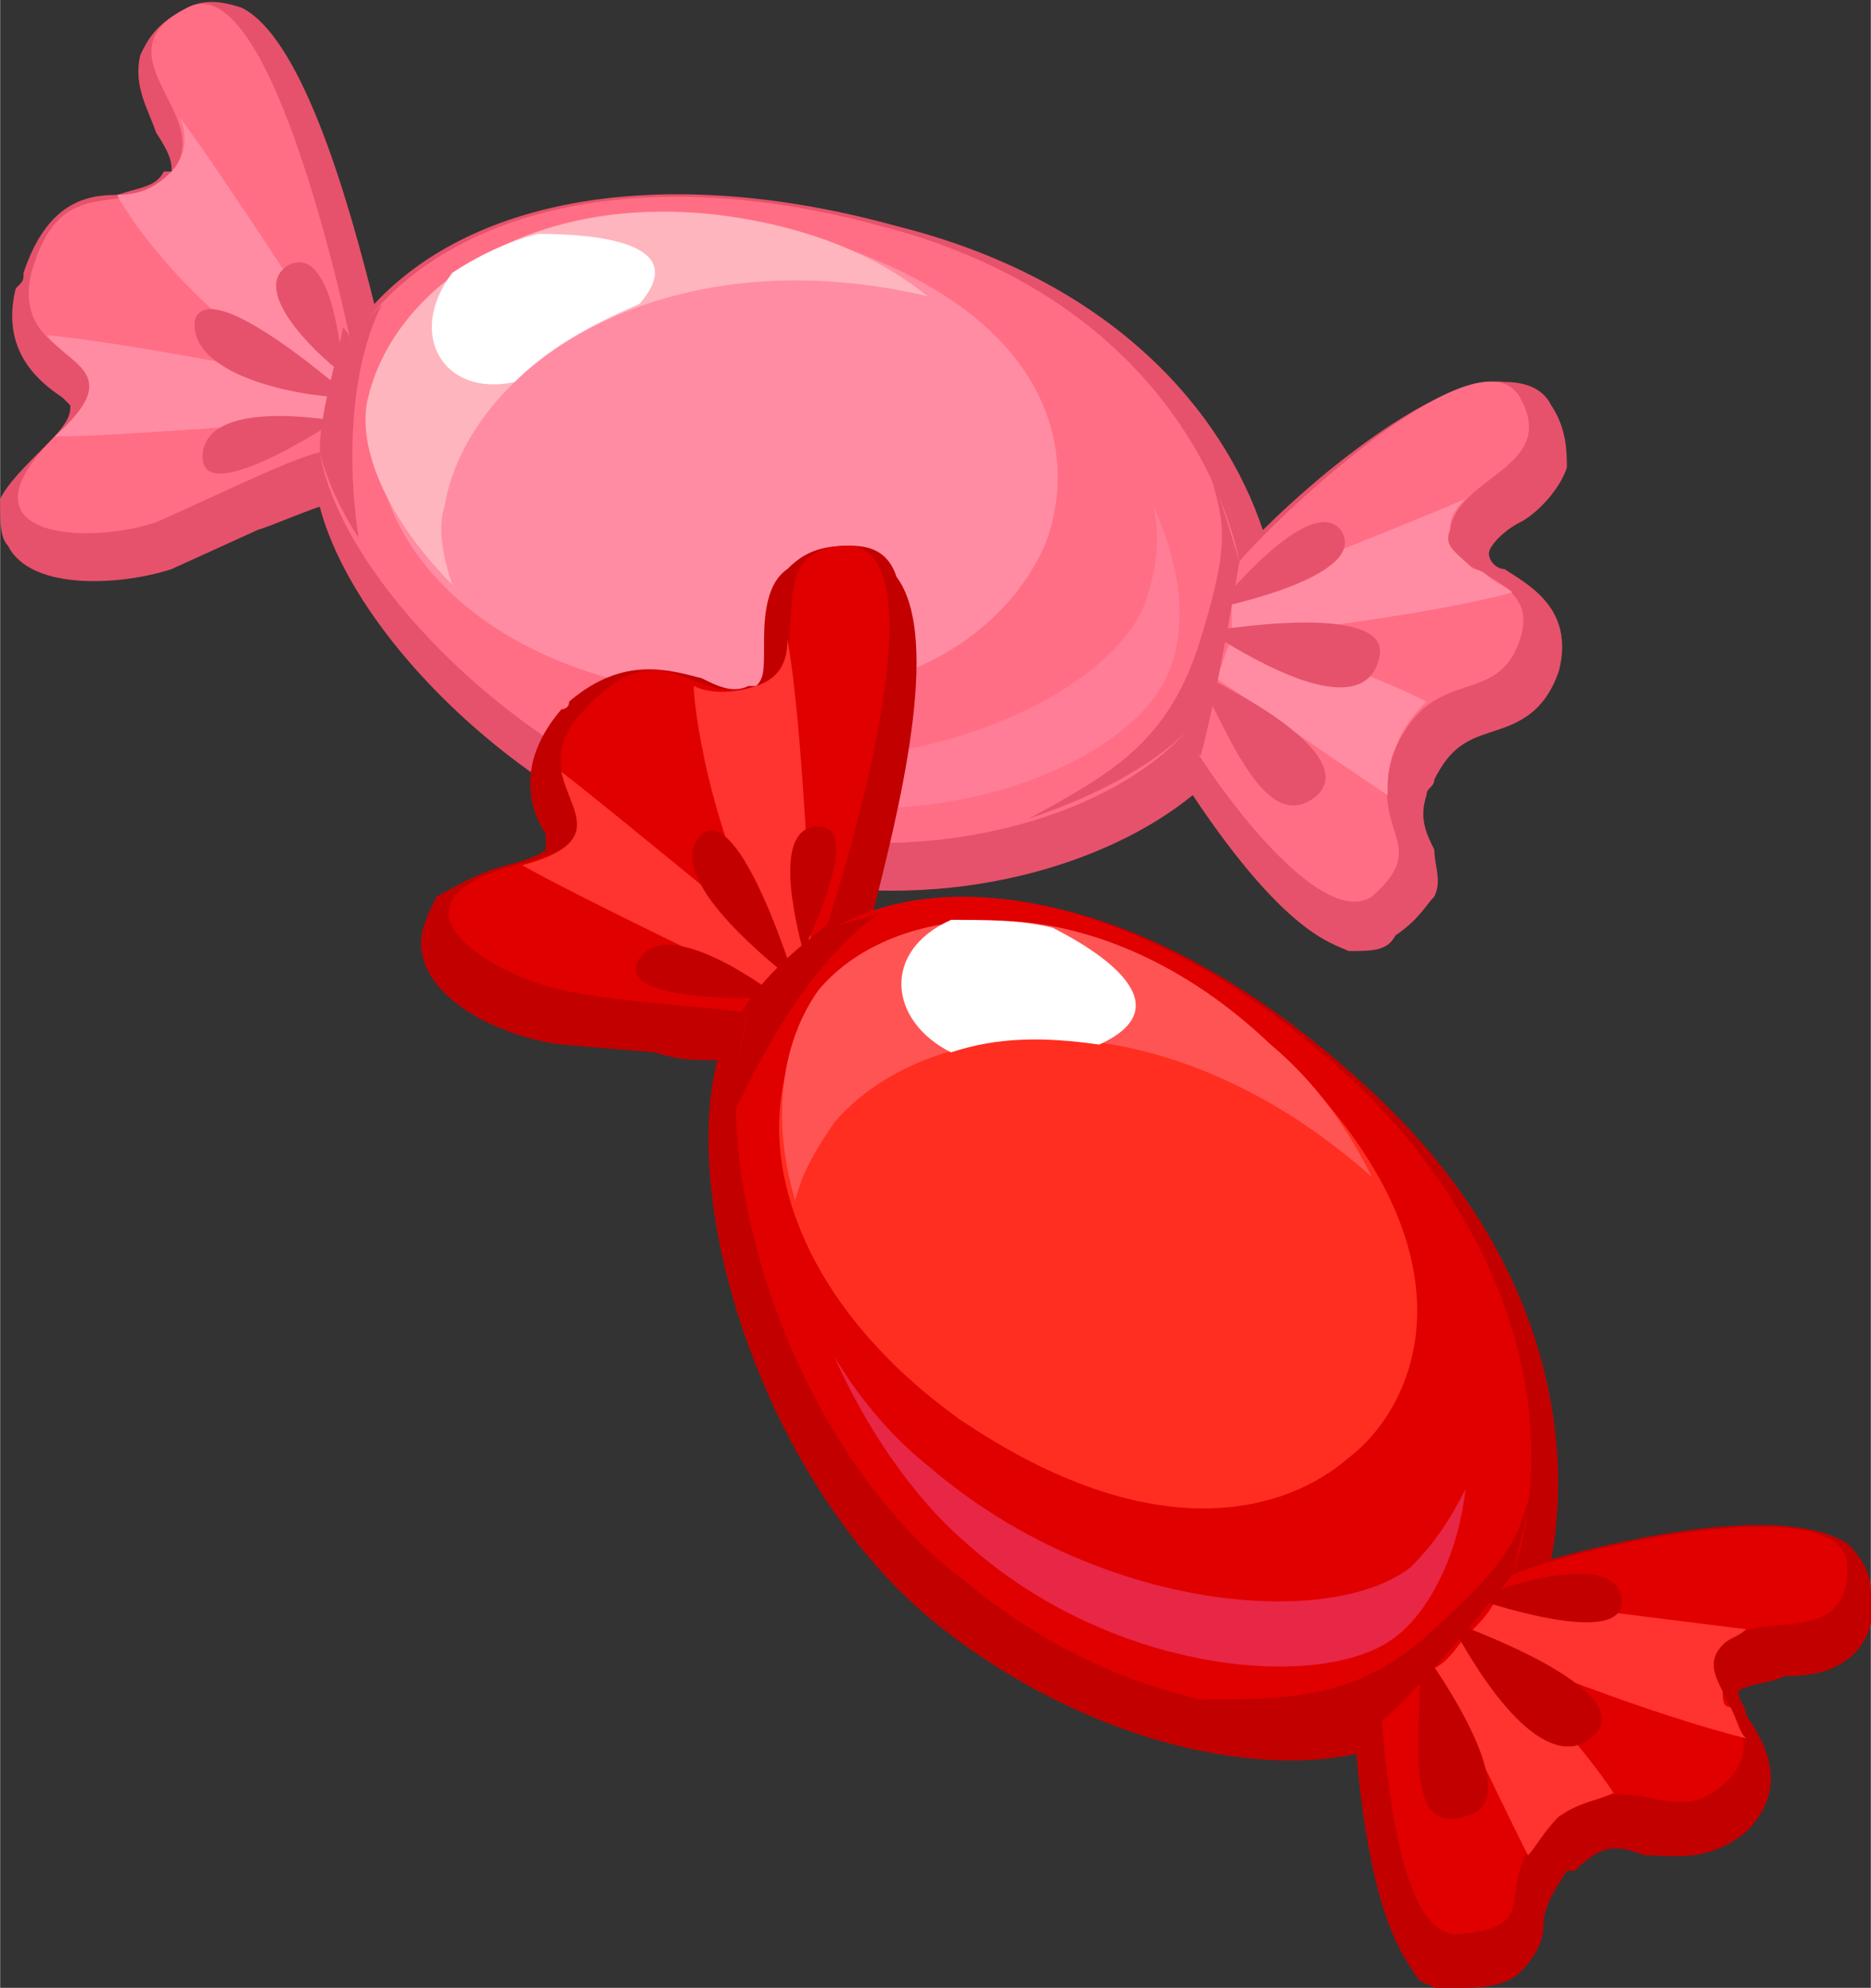 <?xml version="1.0" encoding="UTF-8"?>
<!DOCTYPE svg PUBLIC "-//W3C//DTD SVG 1.1//EN" "http://www.w3.org/Graphics/SVG/1.1/DTD/svg11.dtd">
<!-- Creator: CorelDRAW X8 -->
<svg xmlns="http://www.w3.org/2000/svg" xml:space="preserve" width="1.99in" height="2.114in" version="1.1" style="shape-rendering:geometricPrecision; text-rendering:geometricPrecision; image-rendering:optimizeQuality; fill-rule:evenodd; clip-rule:evenodd"
viewBox="0 0 240 255"
 xmlns:xlink="http://www.w3.org/1999/xlink">
 <rect x="0" y="0" width="240" height="255" fill="#333333" stroke="none"/>
 <defs>
  <style type="text/css">
   <![CDATA[
    .fil6 {fill:#C20000;fill-rule:nonzero}
    .fil7 {fill:#E00000;fill-rule:nonzero}
    .fil0 {fill:#E6526B;fill-rule:nonzero}
    .fil10 {fill:#E82645;fill-rule:nonzero}
    .fil8 {fill:#FF2E21;fill-rule:nonzero}
    .fil11 {fill:#FF3330;fill-rule:nonzero}
    .fil9 {fill:#FF5454;fill-rule:nonzero}
    .fil1 {fill:#FF6E85;fill-rule:nonzero}
    .fil4 {fill:#FF7D96;fill-rule:nonzero}
    .fil2 {fill:#FF8CA3;fill-rule:nonzero}
    .fil3 {fill:#FFB5BD;fill-rule:nonzero}
    .fil5 {fill:white;fill-rule:nonzero}
   ]]>
  </style>
 </defs>
 <g id="Layer_x0020_1">

  <path class="fil0" d="M193 49c-8,-1 -23,11 -31,19 -5,-15 -19,-32 -47,-39 -29,-8 -54,-4 -67,10 -3,-12 -9,-34 -17,-38 -3,-1 -5,-1 -7,0 -4,2 -5,4 -6,6 -1,4 1,7 2,10 2,3 2,4 2,5 0,0 0,0 -1,0 -1,2 -3,2 -6,3 -4,0 -9,1 -12,10 0,1 0,1 -1,2 -2,8 3,12 6,14 0,0 1,1 1,1 0,0 0,0 0,0 0,1 0,2 -3,5 -3,3 -5,5 -6,7 0,3 0,5 1,6 3,6 15,5 21,3l11 -5c3,-1 5,-2 8,-3 5,19 32,44 60,48 21,4 41,-2 52,-11 12,18 18,19 20,20 3,0 5,0 6,-2 3,-2 4,-4 5,-5 1,-2 0,-4 0,-6 -1,-2 -2,-4 -1,-7 0,-1 1,-1 1,-2 2,-4 4,-5 7,-6 3,-1 7,-2 9,-8 2,-8 -4,-11 -7,-13 -1,0 -2,-1 -2,-2 0,0 0,0 0,0 0,0 0,0 0,0 0,-1 2,-3 4,-4 2,-1 5,-4 6,-7 0,-2 0,-5 -2,-8 -1,-2 -3,-3 -6,-3z"/>
  <path class="fil1" d="M195 82c3,-9 -11,-8 -9,-14 1,-7 14,-8 9,-17 -5,-9 -30,14 -36,21 -3,-14 -15,-35 -46,-43 -33,-9 -58,-1 -68,15l0 0c0,0 -10,-49 -21,-43 -12,6 4,14 -2,21 -6,7 -14,-1 -18,13 -3,13 16,9 3,21 -13,13 4,14 13,11 9,-4 17,-8 21,-9 3,18 31,45 59,49 22,4 43,-3 52,-13 6,10 18,25 24,21 8,-7 -1,-8 3,-19 5,-11 13,-5 16,-14z"/>
  <path class="fil2" d="M49 51c4,-16 27,-29 57,-20 31,10 32,29 28,39 -4,9 -16,22 -45,19 -29,-3 -44,-22 -40,-38z"/>
  <path class="fil3" d="M57 65c3,-18 28,-35 62,-27 -5,-4 -11,-7 -19,-9 -29,-7 -50,7 -53,23 -1,7 4,16 11,23 -1,-3 -2,-7 -1,-10z"/>
  <path class="fil4" d="M148 65c1,5 0,9 -1,12 -4,12 -31,25 -59,19 -5,-1 -11,-3 -16,-6 7,6 16,11 25,12 25,6 49,-5 53,-16 2,-5 2,-12 -2,-21z"/>
  <path class="fil5" d="M82 39c7,-8 -6,-9 -13,-9 -4,1 -8,3 -11,5 -6,8 -1,16 8,14 4,-4 9,-7 16,-10z"/>
  <path class="fil2" d="M42 54c0,-2 0,-3 1,-4 0,0 0,0 0,-1 0,0 0,0 0,0 -2,0 -26,-5 -37,-6 3,4 10,5 1,13 8,0 31,-2 35,-2z"/>
  <path class="fil2" d="M44 46c-1,-1 -15,-23 -21,-31 1,2 1,5 -1,7 -2,2 -4,3 -7,3 2,4 13,19 28,25 0,-2 0,-3 1,-4z"/>
  <path class="fil0" d="M43 54c0,0 -16,-3 -17,4 -1,8 17,-4 17,-4z"/>
  <path class="fil0" d="M45 51c0,0 -18,-16 -20,-10 -1,7 13,10 20,10z"/>
  <path class="fil0" d="M44 48c0,0 -1,-17 -7,-14 -5,3 3,11 7,14z"/>
  <path class="fil2" d="M179 96c1,-3 3,-5 4,-6 -6,-3 -16,-7 -25,-8 -1,2 -1,3 -2,5 3,2 13,9 22,15 0,-2 0,-4 1,-6z"/>
  <path class="fil2" d="M158 76c0,2 0,4 0,6 6,-1 25,-3 36,-6 -1,-1 -2,-1 -3,-2 -1,-1 -2,-1 -2,-1 -2,-2 -4,-3 -3,-5 0,-2 1,-3 2,-4 -7,3 -22,9 -30,12z"/>
  <path class="fil0" d="M153 86c0,0 22,10 16,16 -7,6 -12,-10 -16,-16z"/>
  <path class="fil0" d="M155 81c0,0 23,-4 22,3 -1,6 -8,6 -22,-3z"/>
  <path class="fil0" d="M156 78c0,0 12,-15 16,-10 4,6 -16,10 -16,10z"/>
  <path class="fil0" d="M159 72c-1,-3 -2,-7 -4,-12 2,7 3,9 -1,22 -4,13 -11,17 -22,23 9,-3 16,-7 20,-11 0,1 1,2 2,3 2,-7 5,-25 5,-25z"/>
  <path class="fil0" d="M46 69c-1,-6 -2,-20 3,-30 -1,1 -3,3 -4,5l0 0c0,0 0,-1 -1,-2 -1,5 -3,11 -3,16 0,0 0,0 0,0 1,4 3,8 5,11z"/>
  <path class="fil6" d="M237 198c-8,-5 -27,-1 -38,2 3,-16 -1,-39 -22,-59 -22,-21 -46,-30 -65,-24 3,-12 9,-35 3,-43 -1,-3 -3,-4 -6,-4 -4,0 -6,1 -8,3 -3,2 -3,7 -3,10 0,3 0,4 -1,5 0,0 -1,0 -1,0 -2,1 -4,0 -6,-1 -4,-1 -10,-3 -17,3 0,1 -1,1 -1,1 -6,7 -4,13 -2,16 0,1 0,2 0,2 0,0 0,0 0,0 0,0 -1,1 -5,2 -4,1 -7,3 -9,4 -1,2 -2,4 -2,6 0,7 10,12 18,13l12 1c3,1 5,1 8,1 -5,20 7,56 29,73 18,14 39,19 53,16 2,23 7,27 8,29 2,1 4,2 6,1 4,0 6,-1 7,-2 2,-2 3,-4 3,-6 0,-2 1,-4 3,-7 1,0 1,0 1,0 4,-4 6,-3 9,-2 4,0 8,1 13,-3 6,-6 2,-12 0,-15 0,-1 -1,-2 -1,-3 0,0 0,0 0,0 0,0 0,0 0,0 1,-1 4,-1 6,-2 2,0 6,0 9,-3 1,-1 3,-4 2,-8 0,-2 -1,-4 -3,-6z"/>
  <path class="fil7" d="M221 229c8,-7 -5,-13 0,-18 4,-5 16,1 16,-10 0,-10 -33,-3 -43,1 5,-14 4,-39 -19,-62 -25,-24 -52,-30 -68,-21l-1 0c0,0 16,-48 3,-49 -13,0 -3,15 -12,18 -8,3 -12,-8 -22,3 -10,10 9,16 -9,20 -18,5 -3,14 6,16 10,2 19,2 24,3 -6,18 5,56 28,73 18,15 40,19 53,15 1,12 3,32 11,30 11,-1 2,-7 12,-15 10,-7 14,2 21,-4z"/>
  <path class="fil8" d="M106 128c12,-13 40,-13 62,11 22,24 13,42 5,48 -8,7 -25,12 -50,-5 -25,-18 -28,-42 -17,-54z"/>
  <path class="fil9" d="M107 144c12,-14 42,-17 69,7 -3,-6 -7,-12 -13,-17 -22,-21 -48,-19 -58,-7 -5,7 -6,17 -3,27 1,-4 3,-7 5,-10z"/>
  <path class="fil10" d="M188 191c-2,4 -4,7 -7,10 -10,8 -40,6 -62,-13 -5,-4 -9,-9 -12,-14 4,9 10,18 17,24 19,17 46,19 55,12 4,-3 8,-10 9,-19z"/>
  <path class="fil5" d="M141 134c11,-5 0,-12 -6,-15 -4,-1 -9,-1 -13,-1 -9,4 -8,13 0,17 6,-2 12,-2 19,-1z"/>
  <path class="fil11" d="M99 127c1,-1 2,-2 2,-3 0,0 1,-1 1,-1 0,0 0,0 0,0 -2,-1 -21,-17 -30,-24 1,5 6,9 -5,12 7,4 28,14 32,16z"/>
  <path class="fil11" d="M104 121c0,-2 -1,-28 -3,-39 0,3 -1,5 -4,6 -3,1 -6,1 -8,0 0,4 3,23 12,36 1,-2 2,-2 3,-3z"/>
  <path class="fil6" d="M100 128c0,0 -14,-11 -18,-5 -4,6 18,5 18,5z"/>
  <path class="fil6" d="M102 126c0,0 -7,-23 -12,-19 -5,5 7,15 12,19z"/>
  <path class="fil6" d="M103 122c0,0 8,-16 2,-16 -6,0 -3,12 -2,16z"/>
  <path class="fil11" d="M200 233c3,-2 5,-2 7,-3 -4,-6 -11,-14 -19,-20 -1,1 -2,3 -4,4 2,3 7,14 12,24 1,-1 2,-3 4,-5z"/>
  <path class="fil11" d="M192 205c-1,2 -2,3 -4,5 6,3 24,10 36,13 -1,-1 -1,-2 -2,-4 -1,0 -1,-1 -1,-2 -1,-2 -2,-4 0,-6 1,-1 2,-1 3,-2 -8,-1 -24,-3 -32,-4z"/>
  <path class="fil6" d="M182 211c0,0 15,20 6,22 -9,3 -5,-14 -6,-22z"/>
  <path class="fil6" d="M186 208c0,0 23,8 19,14 -4,5 -11,1 -19,-14z"/>
  <path class="fil6" d="M189 205c0,0 18,-7 19,0 1,7 -19,0 -19,0z"/>
  <path class="fil6" d="M194 202c1,-4 2,-8 3,-13 -2,7 -2,10 -12,19 -10,10 -19,10 -31,10 9,2 17,2 23,0 0,1 0,2 0,3 6,-5 17,-19 17,-19z"/>
  <path class="fil6" d="M94 143c3,-6 9,-19 19,-26 -2,1 -4,1 -6,2l-1 0c0,0 0,-1 1,-1 -4,3 -9,7 -12,12 0,0 1,0 1,0 -1,4 -2,8 -2,13z"/>
 </g>
</svg>
